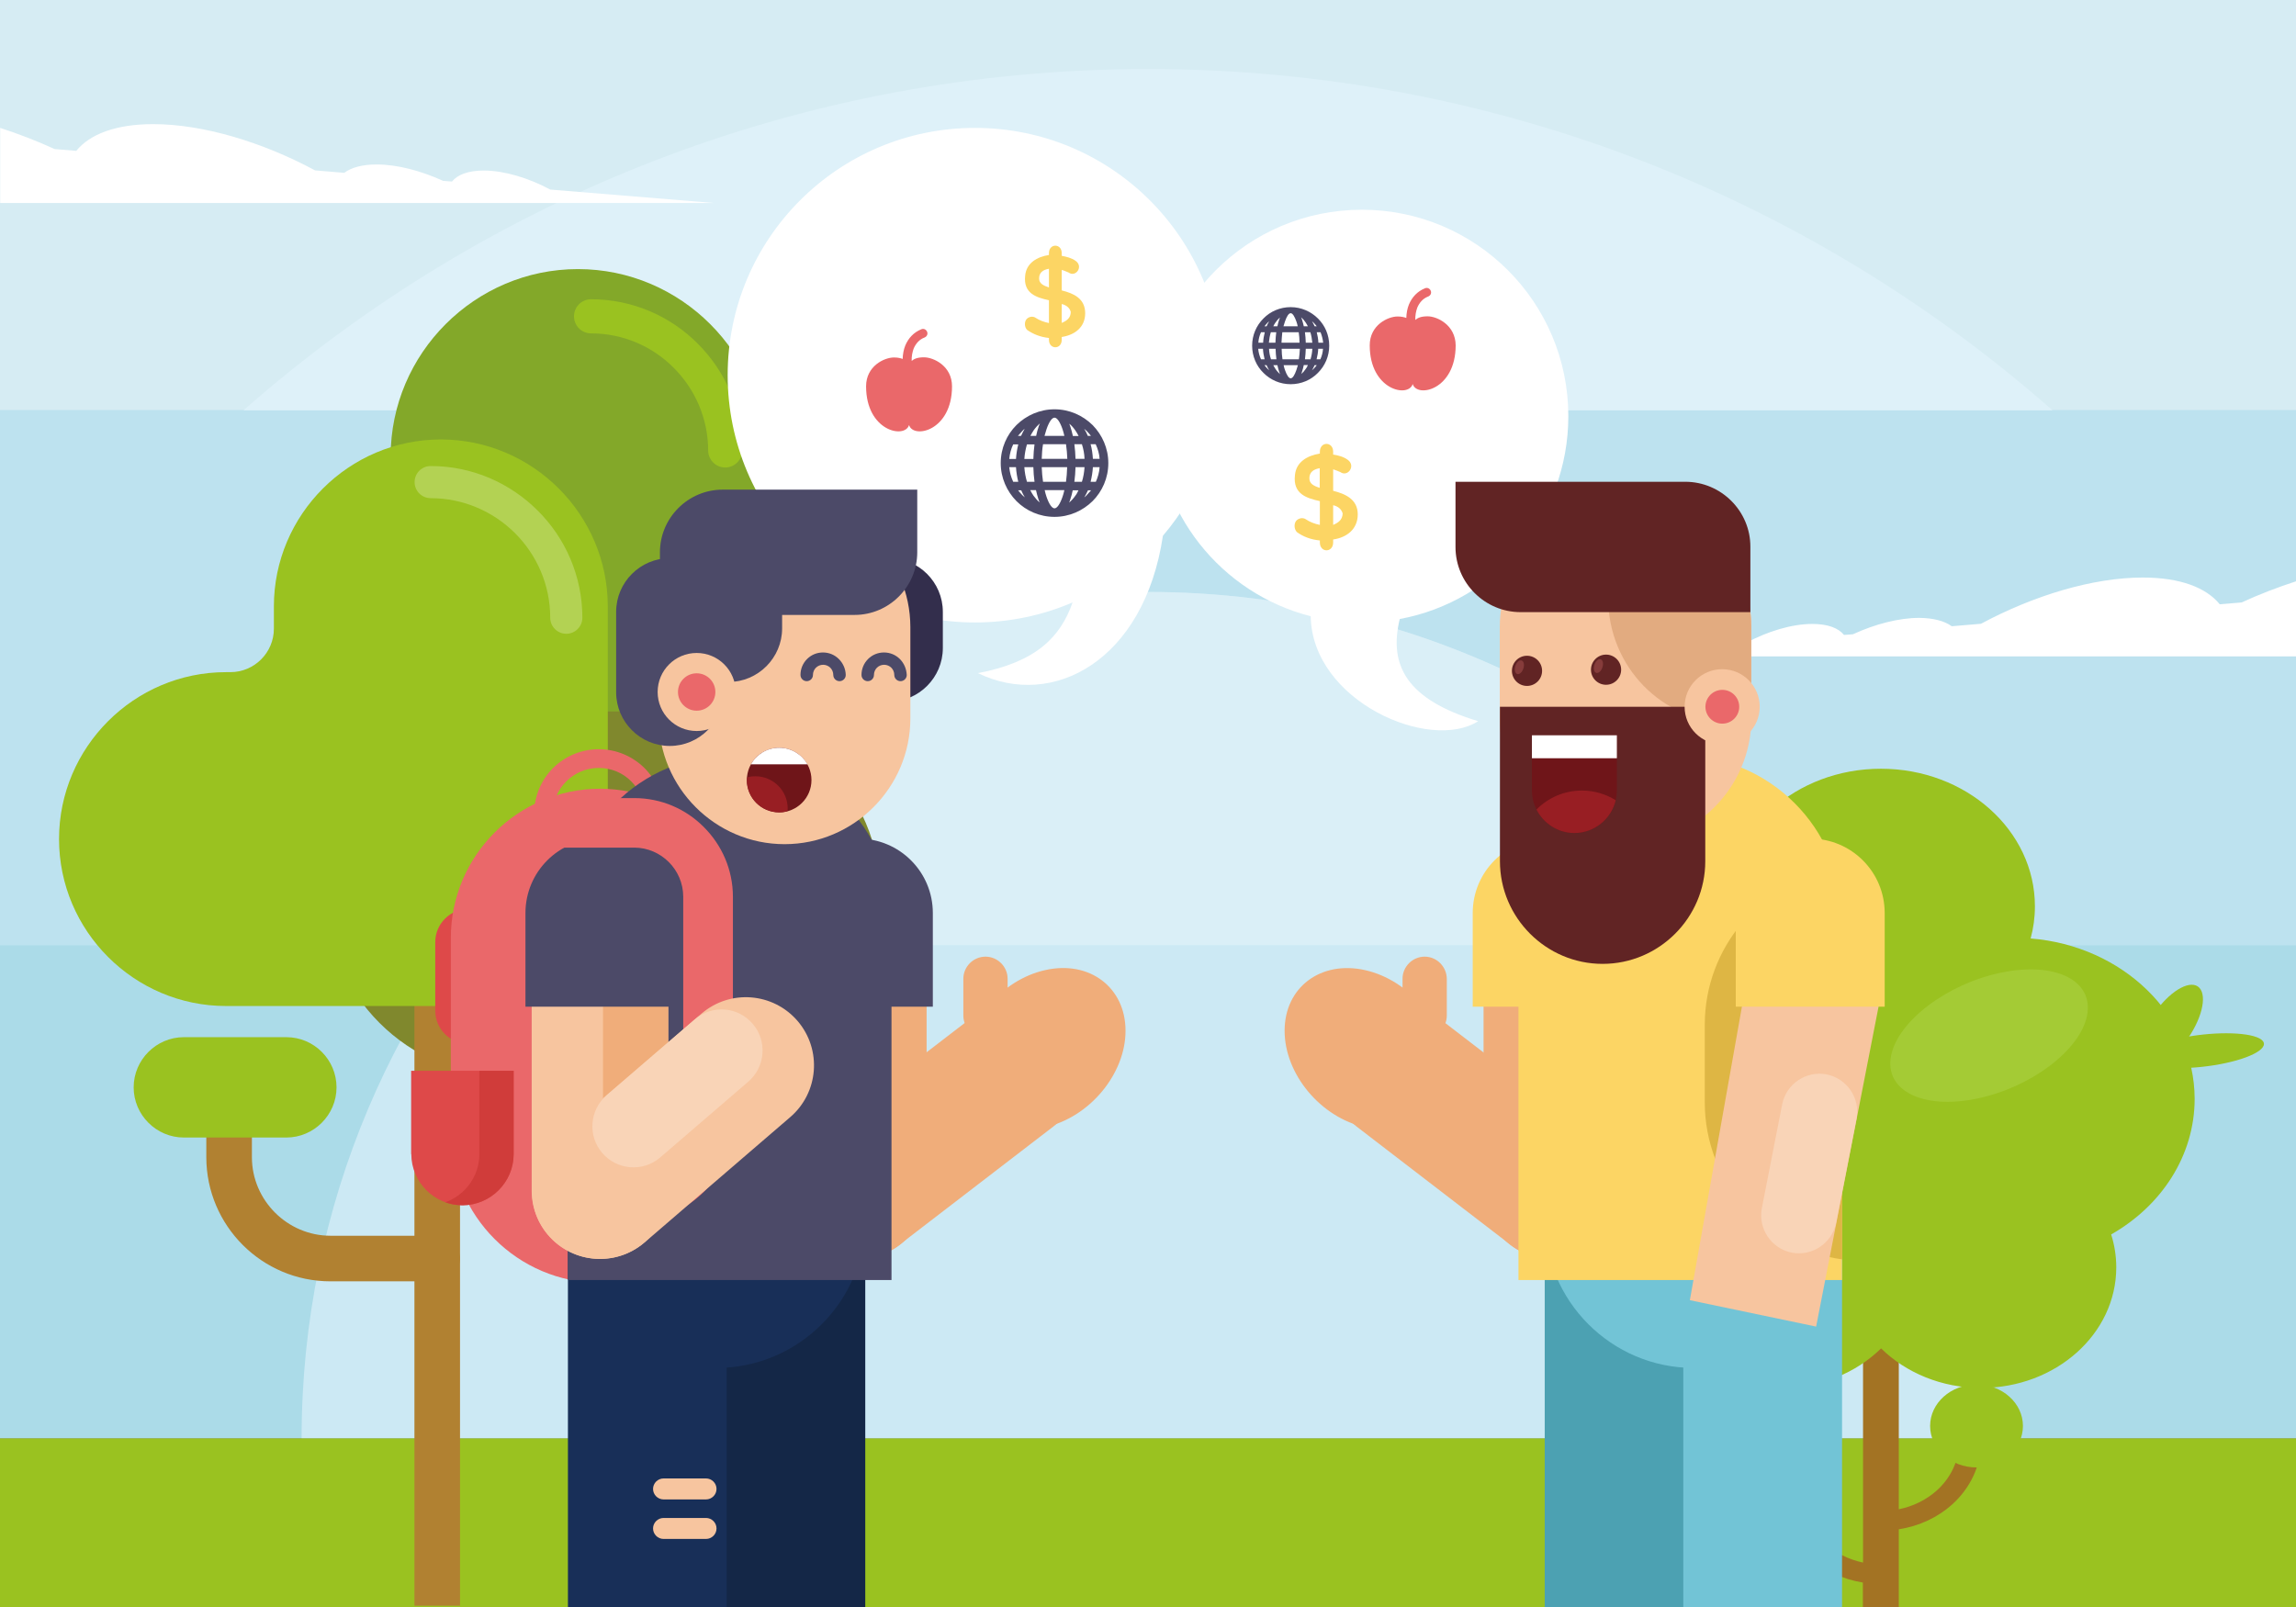 <?xml version="1.0" encoding="utf-8"?>
<!-- Generator: Adobe Illustrator 21.0.0, SVG Export Plug-In . SVG Version: 6.00 Build 0)  -->
<svg version="1.1" id="Layer_1" xmlns="http://www.w3.org/2000/svg" xmlns:xlink="http://www.w3.org/1999/xlink" x="0px" y="0px"
	 width="1400px" height="980px" viewBox="0 0 1400 980" style="enable-background:new 0 0 1400 980;" xml:space="preserve">
<rect x="0" y="0" width="1400" height="980" fill="#808080" stroke="none"/>
<style type="text/css">
	.st0{fill-rule:evenodd;clip-rule:evenodd;fill:#ABDBE8;}
	.st1{fill-rule:evenodd;clip-rule:evenodd;fill:#D6ECF3;}
	.st2{fill-rule:evenodd;clip-rule:evenodd;fill:#BDE2EF;}
	.st3{fill-rule:evenodd;clip-rule:evenodd;fill:#DEF1F9;}
	.st4{fill-rule:evenodd;clip-rule:evenodd;fill:#CCE9F4;}
	.st5{fill-rule:evenodd;clip-rule:evenodd;fill:#DAEFF7;}
	.st6{fill-rule:evenodd;clip-rule:evenodd;fill:#9AC220;}
	.st7{fill-rule:evenodd;clip-rule:evenodd;fill:#A37323;}
	.st8{fill-rule:evenodd;clip-rule:evenodd;fill:#A4CB35;}
	.st9{fill-rule:evenodd;clip-rule:evenodd;fill:#83A829;}
	.st10{fill-rule:evenodd;clip-rule:evenodd;fill:#80882D;}
	.st11{fill-rule:evenodd;clip-rule:evenodd;fill:#B18131;}
	.st12{fill-rule:evenodd;clip-rule:evenodd;fill:#B3D253;}
	.st13{fill-rule:evenodd;clip-rule:evenodd;fill:#FFFFFF;}
	.st14{fill-rule:evenodd;clip-rule:evenodd;fill:#F0AD7A;}
	.st15{fill-rule:evenodd;clip-rule:evenodd;fill:#FCD564;}
	.st16{fill-rule:evenodd;clip-rule:evenodd;fill:#DE4949;}
	.st17{fill-rule:evenodd;clip-rule:evenodd;fill:#EA686A;}
	.st18{fill-rule:evenodd;clip-rule:evenodd;fill:#142747;}
	.st19{fill-rule:evenodd;clip-rule:evenodd;fill:#182F58;}
	.st20{fill-rule:evenodd;clip-rule:evenodd;fill:#4C4A68;}
	.st21{fill-rule:evenodd;clip-rule:evenodd;fill:#332E4C;}
	.st22{fill-rule:evenodd;clip-rule:evenodd;fill:#F7C59F;}
	.st23{fill-rule:evenodd;clip-rule:evenodd;fill:#4CA1B2;}
	.st24{fill-rule:evenodd;clip-rule:evenodd;fill:#72C4D6;}
	.st25{fill-rule:evenodd;clip-rule:evenodd;fill:#DEB644;}
	.st26{fill-rule:evenodd;clip-rule:evenodd;fill:#D03C3A;}
	.st27{fill-rule:evenodd;clip-rule:evenodd;fill:#6F1519;}
	.st28{fill-rule:evenodd;clip-rule:evenodd;fill:#981E23;}
	.st29{fill-rule:evenodd;clip-rule:evenodd;fill:#E2AB80;}
	.st30{fill-rule:evenodd;clip-rule:evenodd;fill:#612424;}
	.st31{fill-rule:evenodd;clip-rule:evenodd;fill:#863C3B;}
	.st32{fill-rule:evenodd;clip-rule:evenodd;fill:#F9D4B7;}
</style>
<g>
	<g>
		<rect y="0" class="st0" width="1400" height="877.2"/>
		<rect y="0" class="st1" width="1400" height="250.2"/>
		<rect y="250.2" class="st2" width="1400" height="326.3"/>
		<path class="st3" d="M148.5,250.2h1103C1104.4,120.7,911.4,42.1,700,42.1C488.6,42.1,295.6,120.7,148.5,250.2z"/>
		<g>
			<path class="st4" d="M700,361c-285.1,0-516.1,231.1-516.1,516.1h1032.3C1216.1,592.1,985.1,361,700,361z"/>
			<path class="st5" d="M700,361c-172.9,0-325.9,85-419.5,215.4h839.1C1025.9,446,872.9,361,700,361z"/>
		</g>
	</g>
	<rect y="877.2" class="st6" width="1400" height="102.8"/>
	<g>
		<g>
			<g>
				<path class="st7" d="M1201.3,873.3c-3.7,0-6.7,2.7-6.7,6c0,11.6-5.3,22.2-13.8,29.8c-6.2,5.5-14.1,9.5-23,11.3V814.4
					c0-5.4-4.9-9.8-10.9-9.8c-6,0-10.9,4.4-10.9,9.8v138.5c-8.7-1.8-16.5-5.8-22.7-11.2c-8.5-7.6-13.8-18.1-13.8-29.8
					c0-3.3-3-6-6.7-6c-3.7,0-6.7,2.7-6.7,6c0,14.9,6.8,28.4,17.7,38.2c8.6,7.6,19.7,13,32.1,15v15h21.9v-47.5
					c12.5-1.9,23.8-7.3,32.4-15c10.9-9.8,17.7-23.3,17.7-38.2C1207.9,875.9,1204.9,873.3,1201.3,873.3z"/>
				<ellipse class="st6" cx="1205.2" cy="869.6" rx="28.3" ry="25.3"/>
				<ellipse class="st6" cx="1079.8" cy="894.1" rx="37.4" ry="33.4"/>
			</g>
			<path class="st6" d="M1238.2,572.3c1.7-6.3,2.6-12.8,2.6-19.6c0-46.3-42-83.9-93.9-83.9c-51.9,0-93.9,37.6-93.9,83.9
				c0,6.7,0.9,13.3,2.6,19.6c-55.9,4.5-99.8,46.5-99.8,97.7c0,34.8,20.3,65.4,50.9,82.8c-2,6.4-3.1,13.1-3.1,20.1
				c0,40.6,36.9,73.5,82.4,73.5c24.2,0,45.9-9.3,61-24.1c15.1,14.8,36.8,24.1,61,24.1c45.5,0,82.4-32.9,82.4-73.5
				c0-7-1.1-13.7-3.1-20.1c30.6-17.4,50.9-48,50.9-82.8C1338,618.8,1294.2,576.8,1238.2,572.3z"/>
		</g>
		<g>
			<path class="st6" d="M1041,812c-4.8-2.4-10.9,4.3-13.6,15c-2.7,10.7-1,21.3,3.8,23.7c4.8,2.4,10.9-4.3,13.6-15
				C1047.5,825,1045.8,814.4,1041,812z"/>
			<path class="st6" d="M1041.2,812.7c-5.2-1.7-19.4,2.6-31.7,9.6c-12.3,7-18,14.1-12.7,15.8c5.2,1.7,19.4-2.6,31.7-9.6
				C1040.7,821.5,1046.4,814.4,1041.2,812.7z"/>
		</g>
		<g>
			<path class="st6" d="M1315.1,615.9c-9.4,12.7-13.1,27.2-8.2,32.5c4.9,5.3,16.6-0.8,26-13.5c9.4-12.7,13.1-27.2,8.2-32.5
				C1336.2,597.2,1324.6,603.2,1315.1,615.9z"/>
			<path class="st6" d="M1378.9,634c-5.9-4.5-26.7-5.2-46.5-1.5c-19.8,3.7-31.1,10.4-25.3,15c5.9,4.5,26.7,5.2,46.5,1.5
				C1373.4,645.3,1384.8,638.6,1378.9,634z"/>
		</g>
		<path class="st8" d="M1220.4,593.1c-33,6.8-63.1,29.5-67.3,50.7c-4.2,21.2,19.2,33,52.2,26.2c33-6.8,63.1-29.5,67.3-50.7
			C1276.8,598,1253.4,586.3,1220.4,593.1z"/>
	</g>
	<g>
		<path class="st9" d="M352.4,164.1c-62.8,0-114.2,51.4-114.2,114.2v118.5c0,62.8,51.4,114.2,114.2,114.2
			c62.8,0,114.2-51.4,114.2-114.2V278.3C466.6,215.5,415.2,164.1,352.4,164.1z"/>
		<path class="st10" d="M425.4,433.9H310c-61.2,0-111.3,50.1-111.3,111.3c0,61.2,50.1,111.3,111.3,111.3h115.5
			c61.2,0,111.3-50.1,111.3-111.3C536.7,483.9,486.6,433.9,425.4,433.9z"/>
		<path class="st11" d="M266.6,502.4c-7.7,0-13.9,6.2-13.9,13.9v462.9h27.8v-145V516.3C280.5,508.7,274.3,502.4,266.6,502.4z"/>
		<path class="st6" d="M268.8,268c-56,0-101.8,45.8-101.8,101.8v5.9v7.7c0,14.6-11.9,26.5-26.5,26.5h-1.5h-1.2
			c-56,0-101.8,45.8-101.8,101.8c0,56,45.8,101.8,101.8,101.8h131c56,0,101.8-45.8,101.8-101.8V369.8
			C370.6,313.8,324.8,268,268.8,268z"/>
		<path class="st11" d="M266.6,753.6h-65c-13.2,0-25.2-5.4-33.9-14.1c-8.7-8.7-14.1-20.7-14.1-33.8v-42.3c0-7.7-6.2-13.9-13.9-13.9
			c-7.7,0-13.9,6.2-13.9,13.9v42.3c0,20.8,8.5,39.8,22.2,53.5c13.7,13.7,32.6,22.2,53.5,22.2h65c7.7,0,13.9-6.2,13.9-13.9
			S274.3,753.6,266.6,753.6z"/>
		<path class="st11" d="M393.5,573.4c-7.7,0-13.9,6.2-13.9,13.9v42.3c0,13.2-5.4,25.2-14.1,33.8c-8.7,8.7-20.7,14.1-33.9,14.1h-65
			c-7.7,0-13.9,6.2-13.9,13.9c0,7.7,6.2,13.9,13.9,13.9h65c20.8,0,39.8-8.5,53.5-22.2c13.7-13.7,22.2-32.6,22.2-53.5v-42.3
			C407.4,579.6,401.2,573.4,393.5,573.4z"/>
		<path class="st12" d="M262.6,284.2c-5.4,0-9.8,4.4-9.8,9.8c0,5.4,4.4,9.8,9.8,9.8c20,0,38.3,8.2,51.5,21.4
			c13.2,13.2,21.4,31.4,21.4,51.5c0,5.4,4.4,9.8,9.8,9.8c5.4,0,9.8-4.4,9.8-9.8c0-25.4-10.4-48.6-27.2-65.3
			C311.1,294.6,288,284.2,262.6,284.2z"/>
		<path class="st6" d="M360.4,182.5c-5.8,0-10.4,4.7-10.4,10.4c0,5.8,4.7,10.4,10.4,10.4c19.6,0,37.5,8,50.4,21
			c12.9,12.9,21,30.8,21,50.4c0,5.7,4.7,10.4,10.4,10.4c5.7,0,10.4-4.7,10.4-10.4c0-25.4-10.4-48.4-27.1-65.1
			C408.9,192.9,385.8,182.5,360.4,182.5z"/>
		<path class="st9" d="M416.6,450.4c-5.4,0-9.9,4.4-9.9,9.9c0,5.5,4.4,9.9,9.9,9.9c22.2,0,42.4,9.1,57.1,23.7
			c14.6,14.6,23.7,34.8,23.7,57.1c0,5.4,4.4,9.9,9.9,9.9c5.4,0,9.9-4.4,9.9-9.9c0-27.7-11.3-52.8-29.5-71
			C469.4,461.7,444.2,450.4,416.6,450.4z"/>
		<path class="st6" d="M174.6,632.5h-62.5c-16.8,0-30.6,13.8-30.6,30.6v0c0,16.8,13.8,30.6,30.6,30.6h62.5
			c16.8,0,30.6-13.8,30.6-30.6v0C205.2,646.3,191.5,632.5,174.6,632.5z"/>
	</g>
	<path class="st13" d="M1353.5,368.5c-8.3-10.2-24.2-16.3-46.9-16.3c-30.5,0-66.7,11-98.7,28.2l-17.8,1.5c-4.4-3.2-11.1-5-19.8-5.1
		c-12.5,0-27,3.8-40.5,10l-5.4,0.4c-3.4-4.2-9.9-6.7-19.3-6.7c-12.5,0-27.4,4.5-40.5,11.6l-99.9,8.2l87.1,0h15.2l109.7,0l134.4,0h47
		l41.9,0v-45.8c-11.1,3.6-22.3,7.9-33.2,12.9L1353.5,368.5z"/>
	<g>
		<path class="st13" d="M594.5,78c-83.3,0-150.8,67.5-150.8,150.8c0,83.3,67.5,150.8,150.8,150.8c21.1,0,41.3-4.4,59.5-12.2
			c-7.4,21.3-22.5,36.4-57.7,43.1c45.6,22.2,101.4-7.5,112.8-83.8c22.5-26.3,36.1-60.5,36.1-97.9C745.3,145.5,677.8,78,594.5,78z"/>
		<path class="st13" d="M830.4,127.9c-69.5,0-125.9,56.3-125.9,125.9c0,58.7,40.2,108.1,94.7,122c0.9,51.9,72.7,82.9,102.1,64
			c-43.7-13.2-54.6-34.1-47.8-62.3c58.5-10.8,102.8-62.1,102.8-123.7C956.3,184.2,899.9,127.9,830.4,127.9z"/>
		<g>
			<path class="st14" d="M946.2,572c-23,0-41.6,18.6-41.6,41.6v112.5c0,23,18.6,41.6,41.6,41.6s41.6-18.6,41.6-41.6V613.6
				C987.8,590.6,969.2,572,946.2,572z"/>
			<path class="st15" d="M943.4,511.4c-25.1,0-45.4,20.3-45.4,45.4v56.8l0,0.3h90.8l0-0.3v-56.8
				C988.8,531.7,968.4,511.4,943.4,511.4z"/>
			<path class="st16" d="M285.6,554.3c-11.1,0-20.2,9.1-20.2,20.2v41.9c0,11.1,9.1,20.2,20.2,20.2c11.1,0,20.2-9.1,20.2-20.2v-41.9
				C305.8,563.4,296.7,554.3,285.6,554.3z"/>
			<path class="st17" d="M365.1,456.9c-10.9,0-20.7,4.4-27.9,11.5c-7.1,7.1-11.5,17-11.5,27.9c0,3.1,2.5,5.7,5.7,5.7
				c3.1,0,5.7-2.5,5.7-5.7c0-7.7,3.1-14.8,8.2-19.8c5.1-5.1,12.1-8.2,19.8-8.2c7.7,0,14.8,3.1,19.8,8.2c5.1,5.1,8.2,12.1,8.2,19.8
				c0,3.1,2.5,5.7,5.7,5.7c3.1,0,5.7-2.5,5.7-5.7c0-10.9-4.4-20.7-11.5-27.9C385.8,461.3,376,456.9,365.1,456.9z"/>
			<path class="st17" d="M365.8,481c-50,0-90.9,40.9-90.9,90.9v119.5c0,50,40.9,90.9,90.9,90.9s90.9-40.9,90.9-90.9V571.8
				C456.6,521.8,415.8,481,365.8,481z"/>
			<g>
				<rect x="430.8" y="734.3" class="st18" width="96.8" height="245.7"/>
				<path class="st19" d="M346.3,743.5c0,49.9,40.8,90.7,90.7,90.7c49.9,0,90.7-40.8,90.7-90.7v-9.2H346.3V743.5z"/>
				<rect x="346.3" y="734.3" class="st19" width="96.8" height="245.7"/>
			</g>
			<path class="st14" d="M591.7,621.2l-93.7,72c-18.1,14-21.5,40.1-7.5,58.2c14,18.1,40.1,21.5,58.2,7.5l93.7-72
				c18.1-14,21.5-40.1,7.5-58.2C635.9,610.6,609.9,607.2,591.7,621.2z"/>
			<path class="st14" d="M523.4,572c-23,0-41.6,18.6-41.6,41.6v112.5c0,23,18.6,41.6,41.6,41.6c23,0,41.6-18.6,41.6-41.6V613.6
				C565,590.6,546.4,572,523.4,572z"/>
			<path class="st20" d="M523.4,511.4c-25.1,0-45.4,20.3-45.4,45.4v56.8l0,0.3h90.8l0-0.3v-56.8
				C568.8,531.7,548.5,511.4,523.4,511.4z"/>
			<path class="st21" d="M542.2,340.4L542.2,340.4c-18,0-32.7,14.7-32.7,32.7v22.1c0,18,14.7,32.7,32.7,32.7h0
				c18,0,32.7-14.7,32.7-32.7v-22.1C574.9,355.1,560.2,340.4,542.2,340.4z"/>
			<path class="st20" d="M445,460.8L445,460.8c-54.3,0-98.7,44.4-98.7,98.7v221.1h197.3V559.5C543.7,505.2,499.3,460.8,445,460.8z"
				/>
			<path class="st22" d="M478.4,305.7c-42.2,0-76.7,34.5-76.7,76.7v55.7c0,42.2,34.5,76.7,76.7,76.7c42.2,0,76.7-34.5,76.7-76.7
				v-55.7C555,340.2,520.5,305.7,478.4,305.7z"/>
			<path class="st20" d="M408.4,340.4L408.4,340.4c-18,0-32.7,14.7-32.7,32.7v49.1c0,18,14.7,32.7,32.7,32.7h0
				c18,0,32.7-14.7,32.7-32.7v-49.1C441.1,355.1,426.4,340.4,408.4,340.4z"/>
			<path class="st20" d="M402.4,336.8V375h118.7c21,0,38.2-17.2,38.2-38.2v-38.2H440.6C419.6,298.6,402.4,315.8,402.4,336.8z"/>
			<path class="st20" d="M444.2,320.5L444.2,320.5c-18,0-32.7,14.7-32.7,32.7v30c0,18,14.7,32.7,32.7,32.7h0
				c18,0,32.7-14.7,32.7-32.7v-30C476.9,335.2,462.2,320.5,444.2,320.5z"/>
			<g>
				<circle class="st22" cx="424.8" cy="422" r="23.8"/>
				<circle class="st17" cx="424.8" cy="422" r="11.4"/>
			</g>
			<path class="st22" d="M365.8,572c-23,0-41.6,18.6-41.6,41.6v112.5c0,23,18.6,41.6,41.6,41.6c23,0,41.6-18.6,41.6-41.6V613.6
				C407.5,590.6,388.8,572,365.8,572z"/>
			<path class="st14" d="M367.7,572v97.6c0,22.4,17.6,40.6,39.8,41.6v-97.6C407.5,591.3,389.8,573,367.7,572z"/>
			<path class="st20" d="M365.8,511.4c-25.1,0-45.4,20.3-45.4,45.4v56.8l0,0.3h90.8l0-0.3v-56.8
				C411.2,531.7,390.9,511.4,365.8,511.4z"/>
			<path class="st17" d="M386.7,486.7h-45.1c-8.4,0-15.1,6.8-15.1,15.1c0,8.4,6.8,15.1,15.1,15.1h45.1c8.2,0,15.7,3.4,21.1,8.8
				c5.4,5.4,8.8,12.9,8.8,21.1v137.6c0,8.2-3.4,15.7-8.8,21.1c-5.4,5.4-12.9,8.8-21.1,8.8h-45.1c-8.4,0-15.1,6.8-15.1,15.1
				c0,8.4,6.8,15.1,15.1,15.1h45.1c16.6,0,31.6-6.8,42.5-17.7c10.9-10.9,17.7-26,17.7-42.5V546.9c0-16.6-6.8-31.6-17.7-42.5
				C418.3,493.4,403.3,486.7,386.7,486.7z"/>
			<path class="st22" d="M427.8,618.1l-88.9,76.5c-17.4,14.9-19.5,41.1-4.6,58.6c14.9,17.4,41.1,19.5,58.6,4.6l88.9-76.5
				c17.4-14.9,19.5-41.1,4.6-58.6C471.4,605.2,445.2,603.2,427.8,618.1z"/>
			<path class="st16" d="M250.8,703.8c0,17.2,14.1,31.2,31.2,31.2c17.2,0,31.2-14.1,31.2-31.2V653h-62.5V703.8z"/>
			<path class="st14" d="M637.3,591.6c-27,6-49,32.4-49,58.8c0,26.4,21.9,43,49,37c27-6,49-32.4,49-58.8
				C686.3,602.1,664.3,585.5,637.3,591.6z"/>
			<path class="st14" d="M600.9,583.4L600.9,583.4c-7.4,0-13.5,6.1-13.5,13.5v22.4c0,7.4,6.1,13.5,13.5,13.5h0
				c7.4,0,13.5-6.1,13.5-13.5v-22.4C614.4,589.5,608.3,583.4,600.9,583.4z"/>
			<rect x="941.9" y="734.3" class="st23" width="96.8" height="245.7"/>
			<path class="st24" d="M941.9,743.5c0,49.9,40.8,90.7,90.7,90.7c49.9,0,90.7-40.8,90.7-90.7v-9.2H941.9V743.5z"/>
			<rect x="1026.4" y="734.3" class="st24" width="96.8" height="245.7"/>
			<path class="st14" d="M971.6,693.3l-93.7-72c-18.1-14-44.2-10.7-58.2,7.5c-14,18.1-10.7,44.2,7.5,58.2l93.7,72
				c18.1,14,44.2,10.7,58.2-7.5C993.1,733.3,989.7,707.3,971.6,693.3z"/>
			<path class="st15" d="M1024.6,460.8c-54.3,0-98.7,44.4-98.7,98.7v221.1h197.3V559.5C1123.3,505.2,1078.9,460.8,1024.6,460.8z"/>
			<path class="st25" d="M1039.5,624.9v47.4c0,48.8,36.7,89.4,83.8,95.7V559.5c0-10.3-1.6-20.2-4.5-29.5
				C1073.8,538.1,1039.5,577.7,1039.5,624.9z"/>
			<path class="st22" d="M1103.8,572c-23,0-41.6,18.6-41.6,41.6l-31.8,179.3l77,16.1l38.1-195.3C1145.4,590.6,1126.8,572,1103.8,572
				z"/>
			<path class="st15" d="M1103.8,511.4c-25.1,0-45.4,20.3-45.4,45.4v56.8l0,0.3h90.8l0-0.3v-56.8
				C1149.2,531.7,1128.9,511.4,1103.8,511.4z"/>
			<path class="st14" d="M832.3,591.6c-27-6-49,10.5-49,37c0,26.4,21.9,52.8,49,58.8c27.1,6,49-10.5,49-37
				C881.3,623.9,859.3,597.6,832.3,591.6z"/>
			<path class="st14" d="M868.7,583.4c-7.4,0-13.5,6.1-13.5,13.5v22.4c0,7.4,6.1,13.5,13.5,13.5c7.4,0,13.5-6.1,13.5-13.5v-22.4
				C882.1,589.5,876.1,583.4,868.7,583.4z"/>
			<path class="st26" d="M292.3,703.8c0,13.5-8.7,25.1-20.8,29.4c3.3,1.2,6.8,1.8,10.5,1.8c17.2,0,31.2-14.1,31.2-31.2V653h-20.9
				V703.8z"/>
			<g>
				<path class="st20" d="M511.5,401.9c-2.5-2.5-5.9-4-9.7-4c-3.8,0-7.2,1.5-9.7,4l0,0c-2.5,2.5-4,5.9-4,9.7c0,2.1,1.7,3.8,3.8,3.8
					c2.1,0,3.8-1.7,3.8-3.8c0-1.7,0.7-3.3,1.8-4.4l0,0c1.1-1.1,2.7-1.8,4.4-1.8c1.7,0,3.3,0.7,4.4,1.8l0,0c1.1,1.1,1.8,2.7,1.8,4.4
					c0,2.1,1.7,3.8,3.8,3.8c2.1,0,3.8-1.7,3.8-3.8C515.6,407.8,514,404.4,511.5,401.9L511.5,401.9z"/>
				<path class="st20" d="M548.7,401.9c-2.5-2.5-5.9-4-9.7-4c-3.8,0-7.2,1.5-9.7,4l0,0c-2.5,2.5-4,5.9-4,9.7c0,2.1,1.7,3.8,3.8,3.8
					c2.1,0,3.8-1.7,3.8-3.8c0-1.7,0.7-3.3,1.8-4.4l0,0c1.1-1.1,2.7-1.8,4.4-1.8c1.7,0,3.3,0.7,4.4,1.8l0,0c1.1,1.1,1.8,2.7,1.8,4.4
					c0,2.1,1.7,3.8,3.8,3.8c2.1,0,3.8-1.7,3.8-3.8C552.7,407.8,551.2,404.4,548.7,401.9L548.7,401.9z"/>
			</g>
			<g>
				<circle class="st27" cx="475.1" cy="475.7" r="19.7"/>
				<path class="st13" d="M475.1,456c-7.4,0-13.9,4.1-17.2,10.1h34.5C489,460.1,482.5,456,475.1,456z"/>
				<path class="st28" d="M460.6,473.4c-1.8,0-3.5,0.2-5.1,0.7c0,0.5-0.1,1.1-0.1,1.6c0,10.9,8.8,19.7,19.7,19.7
					c1.8,0,3.5-0.2,5.1-0.7c0-0.5,0.1-1.1,0.1-1.6C480.3,482.2,471.5,473.4,460.6,473.4z"/>
			</g>
			<path class="st14" d="M1009.7,450.2c-23.7,0-48.7,19.2-55.8,42.9c-7.1,23.7,6.4,42.9,30.1,42.9c23.7,0,48.7-19.2,55.8-42.9
				C1046.9,469.4,1033.4,450.2,1009.7,450.2z"/>
			<path class="st22" d="M991.2,305.7c-42.2,0-76.7,34.5-76.7,76.7v55.7c0,42.2,34.5,76.7,76.7,76.7s76.7-34.5,76.7-76.7v-55.7
				C1067.9,340.2,1033.4,305.7,991.2,305.7z"/>
			<path class="st29" d="M1006.5,307.3c-15.8,13.9-25.9,34.5-25.9,57.5c0,41.7,33,75.6,73.8,75.6c4.6,0,9.1-0.4,13.4-1.3
				c0-0.3,0-0.7,0-1v-55.7C1067.9,345.5,1041.4,314.4,1006.5,307.3z"/>
			<path class="st30" d="M1027.6,293.8H887.5v39.8c0,21.9,17.9,39.7,39.7,39.7h140.1v-39.8C1067.4,311.7,1049.5,293.8,1027.6,293.8z
				"/>
			<g>
				<g>
					<circle class="st30" cx="979.3" cy="408.4" r="9.2"/>
					<path class="st31" d="M975.5,402c-1.5,0-3,1.9-3.5,4.2c-0.5,2.3,0.3,4.2,1.8,4.2c1.5,0,3-1.9,3.5-4.2
						C977.8,403.8,977,402,975.5,402z"/>
				</g>
				<g>
					<circle class="st30" cx="931.1" cy="409.1" r="9.2"/>
					<path class="st31" d="M927.3,402.7c-1.5,0-3,1.9-3.5,4.2c-0.5,2.3,0.3,4.2,1.8,4.2c1.5,0,3-1.9,3.5-4.2
						C929.6,404.6,928.8,402.7,927.3,402.7z"/>
				</g>
			</g>
			<path class="st30" d="M914.6,525.2c0,34.5,28.2,62.6,62.6,62.6c34.5,0,62.6-28.2,62.6-62.6V431H914.6V525.2z"/>
			<g>
				<circle class="st22" cx="1050.1" cy="431" r="22.9"/>
				<circle class="st17" cx="1050.2" cy="431" r="10.3"/>
			</g>
			<path class="st27" d="M934.1,482.1c0,14.2,11.7,25.9,25.9,25.9c14.3,0,25.9-11.7,25.9-25.9v-33.7h-51.8V482.1z"/>
			<path class="st28" d="M936.9,493.7c4.3,8.5,13.1,14.3,23.1,14.3c12.2,0,22.5-8.6,25.2-20c-6-3.7-13-5.9-20.6-5.9
				C953.8,482.1,943.9,486.5,936.9,493.7z"/>
			<rect x="934.1" y="448.4" class="st13" width="51.8" height="14"/>
			<path class="st22" d="M430.5,901.6h-25.9c-3.5,0-6.4,2.9-6.4,6.4c0,3.5,2.9,6.4,6.4,6.4h25.9c3.5,0,6.4-2.9,6.4-6.4
				C436.9,904.5,434,901.6,430.5,901.6z"/>
			<path class="st22" d="M430.5,925.7h-25.9c-3.5,0-6.4,2.9-6.4,6.4c0,3.5,2.9,6.4,6.4,6.4h25.9c3.5,0,6.4-2.9,6.4-6.4
				C436.9,928.6,434,925.7,430.5,925.7z"/>
			<path class="st32" d="M423.7,621.6L370,667.8c-10.5,9-11.8,24.8-2.8,35.3c9,10.5,24.8,11.8,35.3,2.8l53.7-46.2
				c10.5-9,11.8-24.8,2.8-35.3C450,613.8,434.2,612.6,423.7,621.6z"/>
			<path class="st32" d="M1113.8,655.2c-12.5-2.4-24.6,5.8-27.1,18.2l-12.4,63.4c-2.4,12.5,5.8,24.6,18.2,27.1
				c12.5,2.4,24.6-5.8,27.1-18.2l12.4-63.4C1134.5,669.8,1126.2,657.7,1113.8,655.2z"/>
		</g>
		<path class="st17" d="M563.4,217.9c-4.1,0-6.1,1-7.5,2.2c-0.1-2.7,0.4-5.3,1.2-7.5c1.3-3.1,3.5-5.6,6.7-6.8
			c1.4-0.6,2.1-2.1,1.5-3.5c-0.6-1.4-2.1-2.1-3.5-1.5c-4.7,1.9-7.9,5.4-9.8,9.9c-1,2.5-1.5,5.2-1.6,8.2c-1.3-0.5-2.9-0.9-5.3-0.9
			c-5.9,0-17,5.2-17,17.6c0,27.3,23.6,32.2,26.2,23.6c2.6,8.6,26.2,3.7,26.2-23.6C580.5,223.2,569.3,217.9,563.4,217.9z"/>
		<path class="st17" d="M870.5,192.9c-4.1,0-6.1,1-7.5,2.2c-0.1-2.7,0.4-5.3,1.2-7.5c1.3-3.1,3.5-5.6,6.7-6.8
			c1.4-0.6,2.1-2.1,1.5-3.5c-0.6-1.4-2.1-2.1-3.5-1.5c-4.7,1.9-7.9,5.4-9.8,9.9c-1,2.5-1.5,5.2-1.6,8.2c-1.3-0.5-3-0.9-5.3-0.9
			c-5.9,0-17,5.2-17,17.6c0,27.3,23.6,32.2,26.2,23.6c2.6,8.6,26.2,3.7,26.2-23.6C887.5,198.2,876.3,192.9,870.5,192.9z"/>
		<path class="st15" d="M647.4,177.1v-12.5c1.9,0.5,3,1.2,4.2,1.6c4.3,3.1,9.2-3.6,4.3-7.1c-2.5-1.8-5.5-2.5-8.5-3.1v-1.6
			c0-6.1-7.8-6.1-7.8,0v1.1c-7.2,1.1-13.8,4.9-14.5,12.6c-1.2,10.8,6.7,13.3,14.5,15v13.9c-3.1-0.6-6-1.8-7.8-3
			c-2.3-1.7-4.9-0.6-6,0.8c-1.2,1.6-1.2,4.7,0.5,6.4c3.6,2.5,7.8,4.3,13.3,4.9v1.1c0,6.1,7.8,6.1,7.8,0v-1.7c8-1.2,14.3-6,14.3-14.5
			C661.7,182,654.6,178.9,647.4,177.1z M639.6,175.3c-3.6-1.2-6-2.5-6-5.5c0-3.6,2.4-5.3,6-5.9V175.3z M647.4,196.9v-11.5
			c3,0.7,4.9,2.5,5.5,4.8C652.9,193.9,650.4,195.7,647.4,196.9z"/>
		<path class="st15" d="M812.9,299.3v-13.1c1.9,0.6,3.2,1.2,4.4,1.7c4.5,3.2,9.6-3.8,4.5-7.5c-2.6-1.9-5.8-2.7-8.9-3.2v-1.7
			c0-6.4-8.1-6.4-8.1,0v1.1c-7.6,1.2-14.5,5.1-15.2,13.2c-1.3,11.4,7,14,15.2,15.8v14.5c-3.2-0.6-6.3-1.9-8.2-3.2
			c-2.4-1.8-5.2-0.6-6.3,0.8c-1.3,1.7-1.3,4.9,0.5,6.8c3.8,2.7,8.1,4.5,14,5.1v1.2c0,6.4,8.1,6.4,8.1,0V329c8.3-1.2,15-6.3,15-15.3
			C827.9,304.5,820.4,301.2,812.9,299.3z M804.7,297.5c-3.8-1.2-6.3-2.6-6.3-5.8c0-3.8,2.5-5.5,6.3-6.2V297.5z M812.9,320.1v-12
			c3.2,0.7,5.1,2.6,5.8,5C818.6,317,816,318.8,812.9,320.1z"/>
		<path class="st20" d="M643,249.6c-9,0-17.2,3.7-23.2,9.6c-5.9,5.9-9.6,14.1-9.6,23.2c0,9,3.7,17.2,9.6,23.2
			c5.9,5.9,14.1,9.6,23.2,9.6c9,0,17.2-3.7,23.2-9.6c5.9-5.9,9.6-14.1,9.6-23.2c0-9-3.7-17.2-9.6-23.2
			C660.2,253.3,652,249.6,643,249.6z M662.6,262.8c0.9,0.9,1.8,2,2.6,3h-1.9c-0.6-1.5-1.4-3-2.2-4.3
			C661.6,261.9,662.1,262.4,662.6,262.8z M661.3,279.8h-5.5c-0.1-3.1-0.3-6.1-0.7-8.9h4.6C660.6,273.7,661.2,276.7,661.3,279.8z
			 M655.7,262.5c0.7,1,1.4,2.2,2,3.4h-3.5c-0.4-2-1-3.9-1.5-5.6c-0.2-0.7-0.5-1.3-0.7-1.9C653.3,259.4,654.6,260.9,655.7,262.5z
			 M638.1,261.8c1.5-4.4,3.3-7.1,4.9-7.1s3.4,2.7,4.9,7.1c0.4,1.2,0.8,2.6,1.1,4h-12.1C637.3,264.4,637.7,263.1,638.1,261.8z
			 M623.4,262.8c0.4-0.5,0.9-0.9,1.4-1.3c-0.8,1.4-1.5,2.8-2.2,4.3h-1.9C621.6,264.8,622.5,263.8,623.4,262.8z M626.2,271h4.6
			c-0.4,2.8-0.6,5.8-0.7,8.9h-5.5C624.8,276.7,625.4,273.7,626.2,271z M617.8,271h3.1c-0.7,2.8-1.2,5.8-1.4,8.9h-4.1
			C615.7,276.7,616.5,273.7,617.8,271z M617.8,293.8c-1.3-2.8-2.1-5.7-2.4-8.9h4.1c0.2,3.1,0.7,6.1,1.4,8.9H617.8z M623.4,302
			c-0.9-0.9-1.8-2-2.6-3h1.9c0.6,1.5,1.4,3,2.2,4.3C624.3,302.8,623.9,302.4,623.4,302z M624.6,284.9h5.5c0.1,3.1,0.3,6.1,0.7,8.9
			h-4.6C625.4,291.1,624.8,288.1,624.6,284.9z M630.2,302.3c-0.7-1-1.4-2.2-2-3.4h3.5c0.4,2,1,3.9,1.5,5.6c0.2,0.7,0.5,1.3,0.7,1.9
			C632.6,305.3,631.4,303.9,630.2,302.3z M633.3,260.2c-0.6,1.7-1.1,3.6-1.5,5.6h-3.5c0.6-1.2,1.3-2.3,2-3.4c1.1-1.6,2.4-3,3.8-4.2
			C633.8,258.9,633.5,259.5,633.3,260.2z M647.9,302.9c-1.5,4.4-3.3,7.1-4.9,7.1s-3.4-2.7-4.9-7.1c-0.4-1.2-0.8-2.6-1.1-4H649
			C648.7,300.4,648.3,301.7,647.9,302.9z M650,293.8h-14c-0.4-2.8-0.7-5.8-0.8-8.9h15.5C650.6,288.1,650.4,291.1,650,293.8z
			 M635.2,279.8c0.1-3.1,0.3-6.1,0.8-8.9h14c0.4,2.8,0.7,5.8,0.8,8.9H635.2z M655.7,302.3c-1.1,1.6-2.4,3-3.8,4.2
			c0.3-0.6,0.5-1.3,0.7-1.9c0.6-1.7,1.1-3.6,1.5-5.6h3.5C657.1,300.1,656.5,301.3,655.7,302.3z M655.1,293.8
			c0.4-2.8,0.6-5.8,0.7-8.9h5.5c-0.2,3.1-0.7,6.1-1.6,8.9H655.1z M662.6,302c-0.4,0.5-0.9,0.9-1.4,1.3c0.8-1.4,1.5-2.8,2.2-4.3h1.9
			C664.4,300,663.5,301,662.6,302z M668.2,293.8H665c0.7-2.8,1.2-5.8,1.4-8.9h4.1C670.3,288.1,669.4,291.1,668.2,293.8z
			 M670.5,279.8h-4.1c-0.2-3.1-0.6-6.1-1.4-8.9h3.1C669.4,273.7,670.3,276.7,670.5,279.8z"/>
		<path class="st20" d="M787,187.3c-6.5,0-12.4,2.6-16.6,6.9c-4.3,4.3-6.9,10.1-6.9,16.6s2.6,12.4,6.9,16.6
			c4.3,4.3,10.1,6.9,16.6,6.9c6.5,0,12.4-2.6,16.6-6.9c4.3-4.3,6.9-10.1,6.9-16.6s-2.6-12.4-6.9-16.6
			C799.4,190,793.5,187.3,787,187.3z M801,196.8c0.7,0.7,1.3,1.4,1.9,2.2h-1.3c-0.5-1.1-1-2.1-1.6-3.1
			C800.4,196.2,800.7,196.5,801,196.8z M800.2,209h-4c-0.1-2.2-0.2-4.4-0.5-6.4h3.3C799.6,204.6,800,206.8,800.2,209z M796.1,196.6
			c0.5,0.8,1,1.6,1.4,2.4h-2.5c-0.3-1.5-0.7-2.8-1.1-4.1c-0.2-0.5-0.3-0.9-0.5-1.4C794.4,194.4,795.3,195.4,796.1,196.6z
			 M783.5,196.1c1.1-3.2,2.3-5.1,3.5-5.1c1.2,0,2.4,2,3.5,5.1c0.3,0.9,0.6,1.8,0.8,2.9h-8.7C782.9,198,783.2,197,783.5,196.1z
			 M772.9,196.8c0.3-0.3,0.7-0.6,1-0.9c-0.6,1-1.1,2-1.6,3.1h-1.3C771.6,198.2,772.3,197.5,772.9,196.8z M774.9,202.6h3.3
			c-0.3,2-0.4,4.2-0.5,6.4h-4C773.9,206.8,774.3,204.6,774.9,202.6z M768.9,202.6h2.3c-0.5,2-0.9,4.2-1,6.4h-2.9
			C767.4,206.8,768,204.6,768.9,202.6z M768.9,219.1c-0.9-2-1.5-4.1-1.7-6.4h2.9c0.1,2.2,0.5,4.4,1,6.4H768.9z M772.9,224.9
			c-0.7-0.7-1.3-1.4-1.9-2.2h1.3c0.5,1.1,1,2.1,1.6,3.1C773.6,225.5,773.3,225.2,772.9,224.9z M773.8,212.7h4
			c0.1,2.2,0.2,4.4,0.5,6.4h-3.3C774.3,217.1,773.9,214.9,773.8,212.7z M777.8,225.1c-0.5-0.8-1-1.6-1.4-2.4h2.5
			c0.3,1.5,0.7,2.8,1.1,4.1c0.2,0.5,0.3,0.9,0.5,1.4C779.6,227.3,778.6,226.3,777.8,225.1z M780,194.9c-0.4,1.2-0.8,2.6-1.1,4.1
			h-2.5c0.4-0.9,0.9-1.7,1.4-2.4c0.8-1.2,1.7-2.2,2.7-3C780.4,194,780.2,194.5,780,194.9z M790.5,225.6c-1.1,3.2-2.3,5.1-3.5,5.1
			c-1.2,0-2.4-2-3.5-5.1c-0.3-0.9-0.6-1.8-0.8-2.9h8.7C791.1,223.8,790.8,224.7,790.5,225.6z M792,219.1h-10c-0.3-2-0.5-4.1-0.5-6.4
			h11.1C792.5,214.9,792.3,217.1,792,219.1z M781.4,209c0.1-2.3,0.3-4.4,0.5-6.4h10c0.3,2,0.5,4.1,0.5,6.4H781.4z M796.1,225.1
			c-0.8,1.2-1.7,2.2-2.7,3c0.2-0.4,0.4-0.9,0.5-1.4c0.4-1.2,0.8-2.6,1.1-4.1h2.5C797.1,223.6,796.7,224.4,796.1,225.1z M795.7,219.1
			c0.3-2,0.4-4.2,0.5-6.4h4c-0.1,2.3-0.5,4.4-1.1,6.4H795.7z M801,224.9c-0.3,0.3-0.7,0.6-1,0.9c0.6-1,1.1-2,1.6-3.1h1.3
			C802.3,223.5,801.7,224.2,801,224.9z M805.1,219.1h-2.3c0.5-2,0.9-4.2,1-6.4h2.9C806.6,214.9,806,217.1,805.1,219.1z M806.8,209
			h-2.9c-0.1-2.2-0.5-4.4-1-6.4h2.3C806,204.6,806.6,206.8,806.8,209z"/>
	</g>
	<path class="st13" d="M294.9,104c-9.3,0-15.9,2.5-19.3,6.7l-5.4-0.4c-13.6-6.2-28-10-40.5-10c-8.7,0-15.4,1.8-19.8,5.1l-17.8-1.5
		c-32-17.2-68.2-28.2-98.7-28.2c-22.7,0-38.6,6.1-46.9,16.3l-13.2-1.1c-10.9-5-22.1-9.3-33.2-12.9v45.8h41.9h47l134.4,0l109.7,0
		l15.2,0l87.1,0l-99.9-8.2C322.3,108.5,307.4,104,294.9,104z"/>
</g>
</svg>
